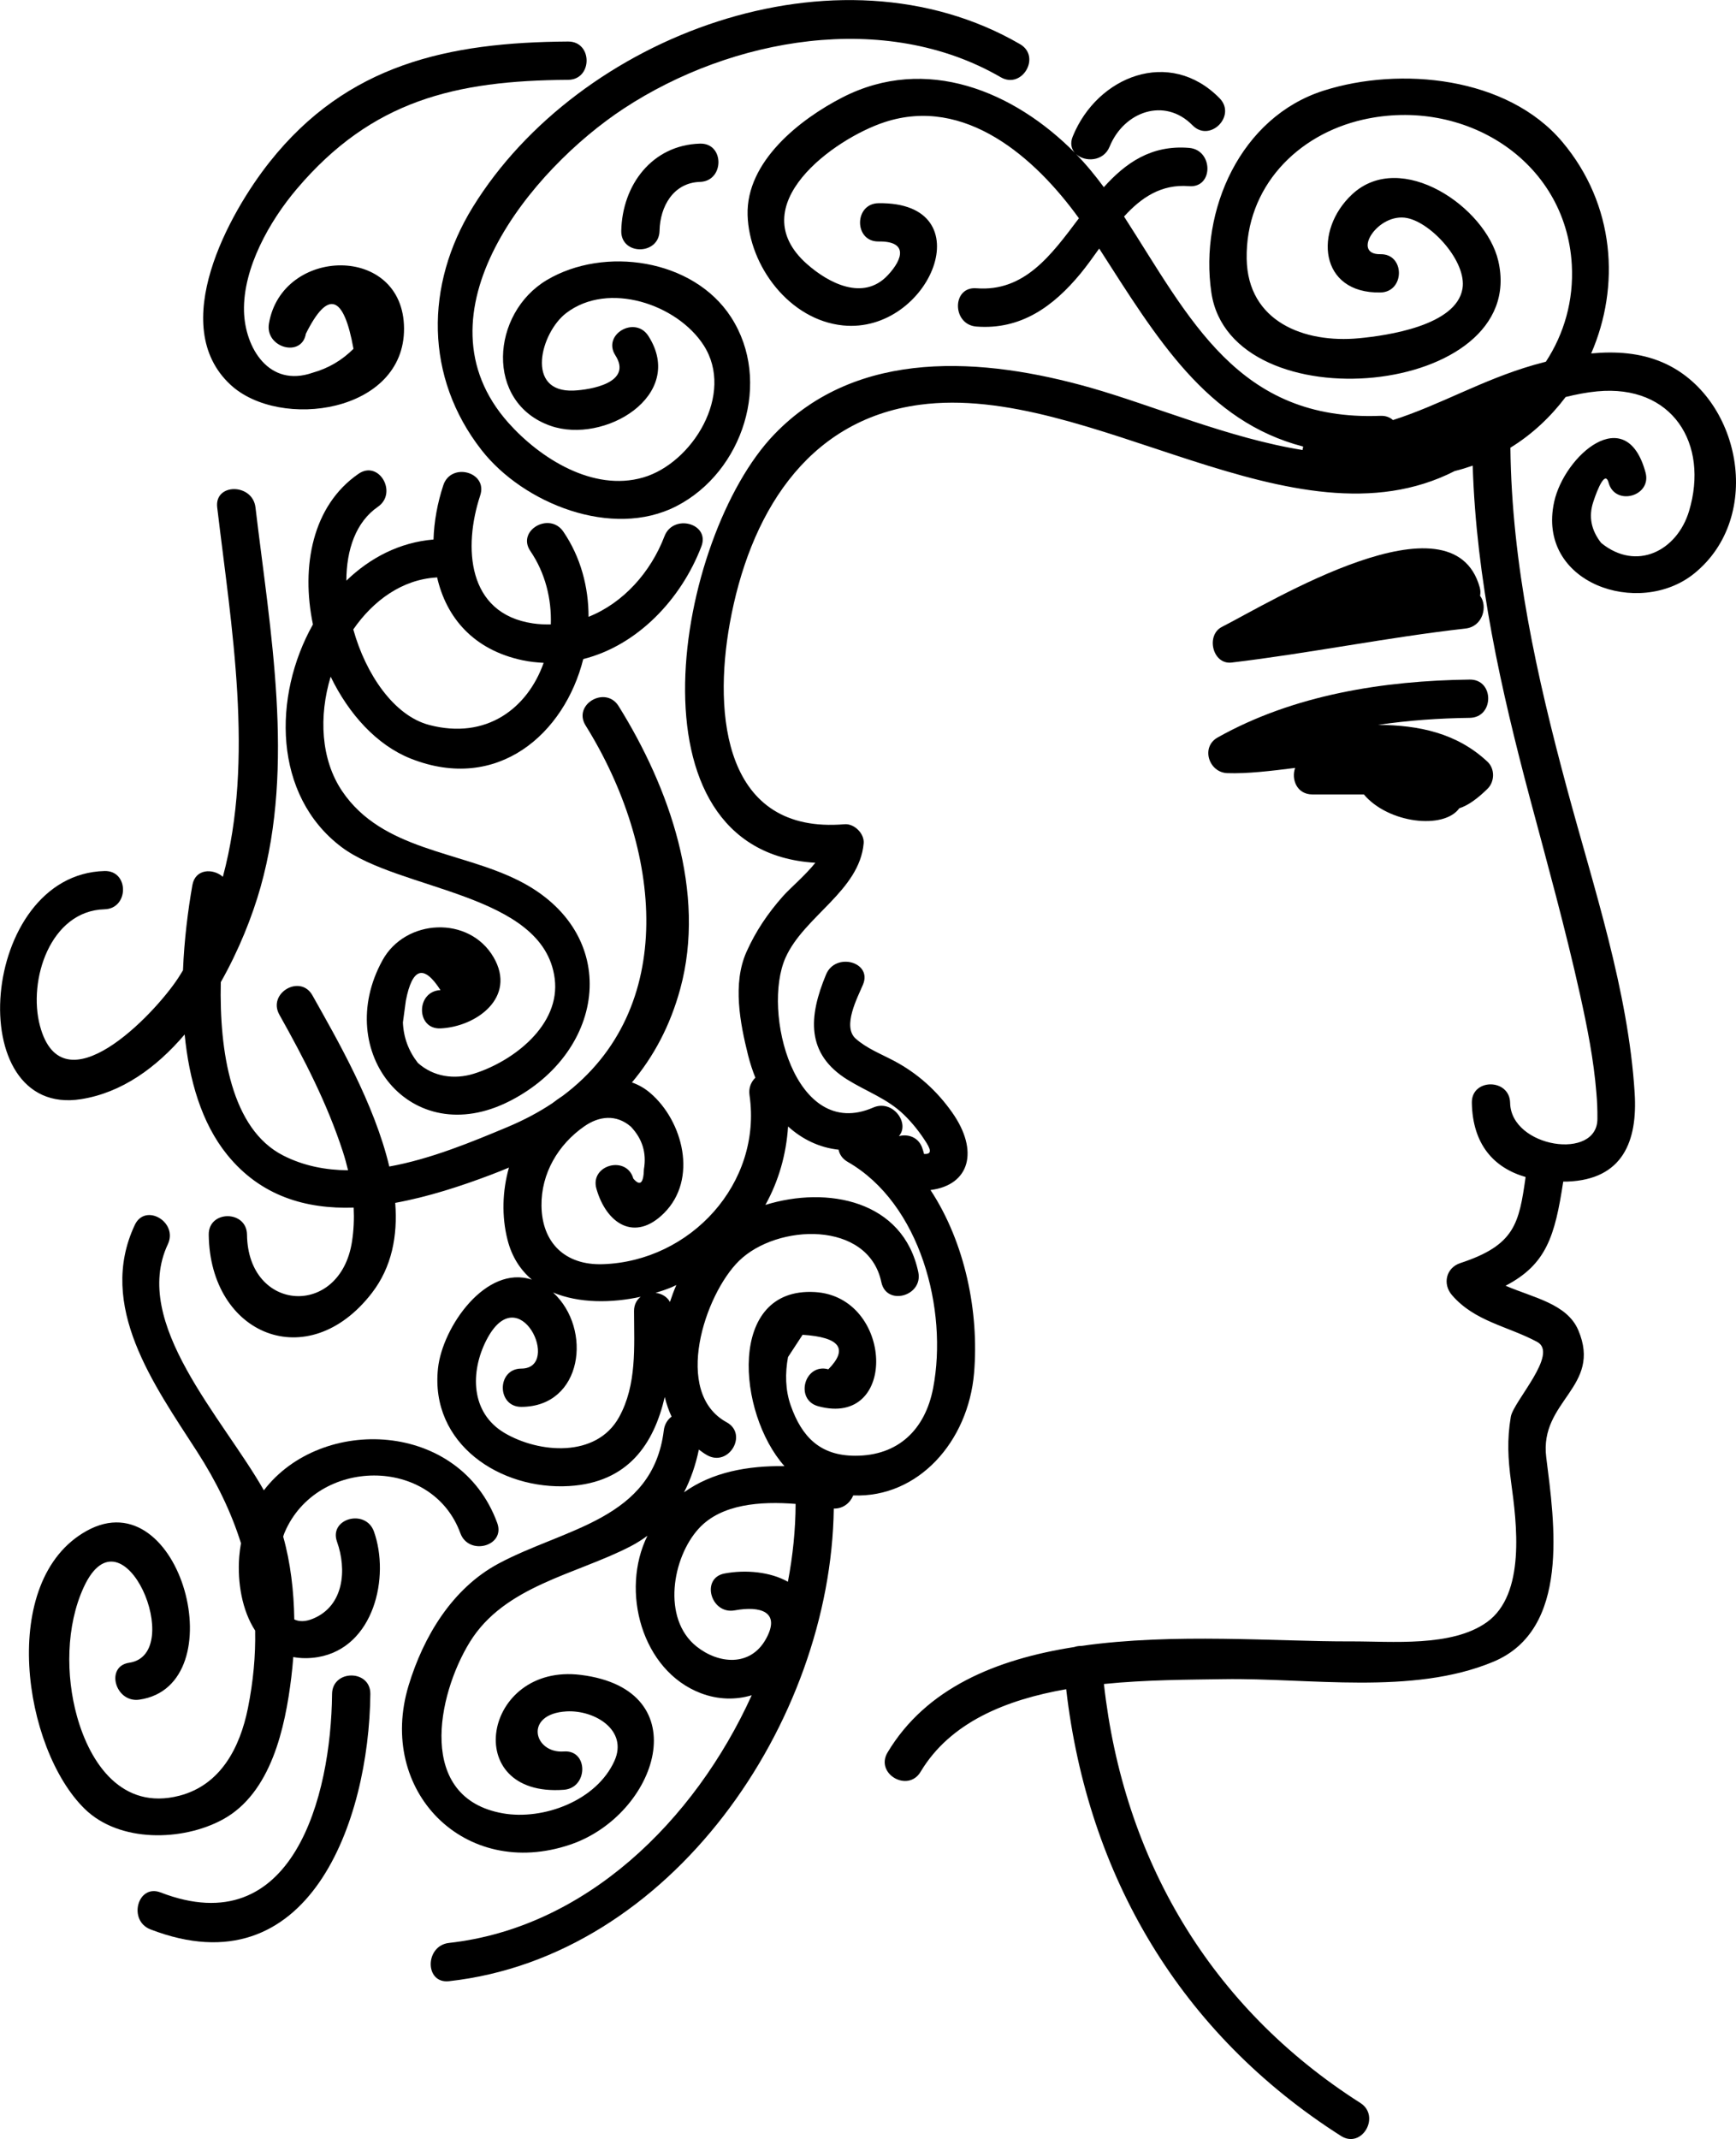<svg xmlns="http://www.w3.org/2000/svg" xmlns:xlink="http://www.w3.org/1999/xlink" version="1.1" baseProfile="basic" x="0px" y="0px" xml:space="preserve" viewBox="11.56 3.08 76.29 93.99"><g><path fill="#000000" d="M65.496,37.052c0.88,0.03,1.906-0.094,2.98-0.229c-0.179,0.495,0.072,1.165,0.758,1.165h2.262   c1.067,1.271,3.511,1.557,4.193,0.609c0.391-0.125,0.803-0.427,1.241-0.856c0.319-0.314,0.331-0.878,0-1.189   c-1.346-1.264-3.03-1.611-4.809-1.62c1.34-0.2,2.694-0.292,4.026-0.309c1.084-0.014,1.086-1.696,0-1.682   c-3.787,0.048-7.737,0.669-11.076,2.544C64.318,35.907,64.682,37.024,65.496,37.052z"></path><path fill="#000000" d="M76.587,28.886c-1.196-4.272-9.213,0.666-11.328,1.74c-0.717,0.363-0.415,1.667,0.425,1.567   c3.438-0.409,6.836-1.106,10.279-1.495c0.771-0.087,0.985-0.991,0.64-1.438C76.625,29.144,76.623,29.019,76.587,28.886z"></path><path fill="#000000" d="M84.629,19.007c-0.985-0.426-2.067-0.498-3.143-0.396c1.28-2.945,1.055-6.533-1.267-9.294   c-2.416-2.872-7.127-3.323-10.485-2.256c-3.667,1.164-5.47,5.276-4.94,8.873c0.857,5.829,13.999,4.591,12.609-1.391   c-0.549-2.366-4.276-4.916-6.419-2.927c-1.702,1.58-1.456,4.369,1.24,4.316c1.082-0.021,1.085-1.704,0-1.682   c-1.298,0.025-0.11-1.85,1.176-1.588c1.088,0.222,2.629,1.933,2.429,3.106c-0.275,1.62-3.295,2.056-4.543,2.175   c-2.411,0.23-4.897-0.729-4.94-3.498c-0.049-3.141,2.215-5.452,5.113-6.108c4.43-1.004,8.915,1.778,9.175,6.373   c0.089,1.587-0.344,3.048-1.139,4.264c-0.178,0.046-0.356,0.093-0.53,0.143c-2.271,0.654-4.104,1.754-6.189,2.421   c-0.134-0.119-0.314-0.195-0.551-0.186c-6.264,0.247-8.381-4.285-11.268-8.757c0.749-0.826,1.633-1.435,2.856-1.335   c1.083,0.088,1.072-1.595,0-1.682c-1.663-0.136-2.788,0.664-3.744,1.727c-0.374-0.507-0.776-1.001-1.226-1.459   c0.387,0.363,1.21,0.343,1.481-0.324c0.627-1.538,2.414-2.186,3.642-0.937c0.759,0.776,1.948-0.415,1.189-1.189   c-2.189-2.229-5.371-0.978-6.452,1.68c-0.121,0.295-0.062,0.54,0.088,0.715c-2.671-2.7-6.534-4.315-10.21-2.43   c-1.856,0.952-4.239,2.811-4.167,5.173c0.067,2.23,1.839,4.61,4.193,4.846c3.82,0.382,6.231-5.437,1.562-5.371   c-1.084,0.015-1.085,1.697,0,1.682c1.283-0.019,1.093,0.751,0.403,1.486c-1.079,1.149-2.609,0.336-3.547-0.493   c-2.901-2.565,1.189-5.509,3.411-6.237c3.528-1.156,6.604,1.544,8.538,4.224c-1.22,1.623-2.395,3.24-4.507,3.076   c-1.083-0.084-1.074,1.598,0,1.682c1.957,0.152,3.388-0.884,4.584-2.336c0.275-0.335,0.542-0.71,0.814-1.091   c2.543,3.958,4.709,7.595,8.966,8.701c-0.013,0.049-0.023,0.1-0.029,0.151c-3.23-0.515-6.574-1.958-9.316-2.737   c-4.685-1.329-10.24-1.772-13.912,2.062c-4.309,4.499-6.712,18.311,1.818,18.812c-0.448,0.558-1.115,1.12-1.43,1.476   c-0.656,0.74-1.195,1.536-1.597,2.439c-0.621,1.391-0.283,3.127,0.07,4.542c0.086,0.345,0.195,0.674,0.32,0.987   c-0.188,0.185-0.304,0.448-0.257,0.767c0.562,3.873-2.592,7.302-6.448,7.428c-1.652,0.054-2.675-0.938-2.694-2.57   c-0.016-1.421,0.733-2.688,1.879-3.486c0.647-0.453,1.398-0.545,2.046,0.01c0.508,0.534,0.7,1.16,0.576,1.875   c-0.016,0.619-0.17,0.756-0.465,0.409c-0.297-1.042-1.921-0.599-1.622,0.446c0.438,1.536,1.682,2.359,2.971,1.072   c1.5-1.496,0.83-4.051-0.605-5.278c-0.255-0.219-0.527-0.366-0.805-0.465c0.952-1.133,1.68-2.484,2.124-4.116   c1.151-4.234-0.483-8.847-2.709-12.419c-0.572-0.918-2.027-0.074-1.452,0.849c3.364,5.399,4.088,12.47-1.009,16.278   c-0.155,0.1-0.304,0.207-0.447,0.318c-0.585,0.391-1.239,0.74-1.966,1.046c-1.57,0.657-3.384,1.411-5.204,1.739   c-0.659-2.776-2.314-5.624-3.378-7.521c-0.531-0.946-1.984-0.098-1.453,0.849c1.088,1.939,2.098,3.893,2.789,6.014   c0.088,0.271,0.164,0.547,0.23,0.824c-0.982-0.009-1.943-0.19-2.842-0.646c-2.296-1.16-2.819-4.58-2.751-7.621   c0.792-1.399,1.382-2.881,1.748-4.178c1.516-5.375,0.419-11.265-0.224-16.685c-0.126-1.063-1.81-1.076-1.682,0   c0.623,5.257,1.643,11.05,0.249,16.234c-0.436-0.383-1.213-0.356-1.339,0.363c-0.197,1.117-0.359,2.408-0.413,3.744   c-0.071,0.115-0.139,0.229-0.213,0.342c-1.055,1.613-5.073,5.809-6.071,2.106c-0.542-2.013,0.455-5.065,2.835-5.128   c1.083-0.029,1.085-1.711,0-1.682c-5.504,0.147-6.312,10.863-1.031,10.025c1.792-0.283,3.315-1.389,4.553-2.842   c0.195,1.985,0.735,3.882,1.865,5.28c1.479,1.83,3.47,2.396,5.562,2.327c0.025,0.495,0.004,0.994-0.073,1.491   c-0.52,3.367-4.573,3.121-4.614-0.301c-0.013-1.084-1.695-1.085-1.682,0c0.052,4.41,4.365,6.196,7.168,2.564   c0.879-1.139,1.14-2.513,1.027-3.962c1.453-0.265,2.898-0.739,4.202-1.233c0.27-0.102,0.534-0.208,0.796-0.318   c-0.294,1.034-0.322,2.152-0.065,3.166c0.193,0.767,0.576,1.338,1.072,1.759c-2.011-0.671-3.929,2.075-4.125,3.896   c-0.358,3.316,2.73,5.356,5.765,5.173c2.599-0.156,3.724-1.863,4.199-3.912c0.078,0.3,0.172,0.591,0.301,0.861   c-0.177,0.134-0.309,0.335-0.342,0.604c-0.482,3.929-4.355,4.293-7.267,5.856c-2.033,1.091-3.297,3.207-3.947,5.352   c-1.405,4.638,2.464,8.568,7.104,6.994c3.83-1.298,5.668-6.804,0.466-7.456c-4.311-0.538-5.327,5.392-0.748,5.047   c1.075-0.081,1.083-1.764,0-1.683c-1.323,0.1-1.776-1.652,0.115-1.761c1.236-0.07,2.718,0.824,2.107,2.177   c-0.791,1.753-3.131,2.613-4.899,2.303c-3.815-0.67-2.889-5.197-1.458-7.523c1.522-2.474,4.643-2.962,7.05-4.202   c0.275-0.142,0.524-0.302,0.758-0.473c-1.198,2.419-0.251,5.926,2.342,6.917c0.766,0.292,1.541,0.302,2.241,0.091   c-2.521,5.551-7.326,10.22-13.303,10.884c-1.066,0.118-1.078,1.801,0,1.681c9.764-1.08,16.783-11.378,16.909-20.768   c0.415,0.012,0.721-0.253,0.855-0.577c2.856,0.113,5.055-2.364,5.31-5.379c0.223-2.654-0.383-5.711-1.915-8.04   c1.724-0.217,2.146-1.718,0.949-3.413c-0.678-0.96-1.524-1.72-2.559-2.267c-0.565-0.299-1.189-0.541-1.674-0.969   c-0.609-0.538,0.084-1.819,0.318-2.379c0.418-1-1.21-1.433-1.622-0.446c-0.77,1.846-0.897,3.488,0.941,4.627   c0.852,0.527,1.75,0.831,2.48,1.538c0.381,0.369,0.704,0.783,0.987,1.23c0.265,0.419,0.15,0.507-0.103,0.495   c-0.021-0.076-0.041-0.152-0.067-0.228c-0.158-0.513-0.636-0.662-1.04-0.556c0.5-0.559-0.266-1.632-1.13-1.255   c-3.449,1.501-4.899-4.234-3.851-6.586c0.812-1.82,3.247-2.933,3.434-5.023c0.039-0.43-0.413-0.877-0.841-0.841   c-5.285,0.449-5.771-4.792-5.042-8.826c0.841-4.66,3.286-8.929,8.347-9.606c7.493-1.002,16.424,6.528,23.511,2.912   c0.271-0.067,0.532-0.147,0.79-0.237c0.155,4.988,1.237,9.816,2.522,14.643c0.764,2.863,1.555,5.716,2.197,8.61   c0.313,1.415,0.602,2.864,0.716,4.311c0.033,0.374,0.049,0.747,0.045,1.122c0.022,1.875-3.797,1.284-3.836-0.686   c-0.021-1.083-1.704-1.085-1.682,0c0.035,1.821,0.96,2.853,2.363,3.258c-0.291,2.051-0.472,2.993-2.867,3.781   c-0.629,0.206-0.792,0.917-0.372,1.405c1.002,1.165,2.44,1.36,3.743,2.057c0.97,0.518-1.04,2.614-1.155,3.293   c-0.17,1.002-0.125,1.853,0.013,2.869c0.245,1.792,0.657,4.932-1.073,6.162c-1.539,1.097-4.18,0.831-5.976,0.838   c-3.26,0.012-7.767-0.382-11.834,0.199c-0.107-0.001-0.215,0.015-0.313,0.049c-3.429,0.537-6.51,1.799-8.206,4.633   c-0.559,0.933,0.896,1.78,1.452,0.849c1.302-2.177,3.756-3.166,6.398-3.629c0.945,8.193,5.009,15.128,12.075,19.63   c0.918,0.585,1.76-0.87,0.85-1.451c-6.604-4.207-10.418-10.73-11.267-18.408c1.864-0.188,3.726-0.188,5.26-0.212   c3.755-0.062,8.294,0.719,11.85-0.764c3.399-1.416,2.688-6.114,2.328-8.986c-0.313-2.488,2.472-3.081,1.408-5.586   c-0.496-1.167-1.999-1.432-3.194-1.952c1.798-0.938,2.166-2.18,2.533-4.575c0.063-0.002,0.125,0,0.188-0.002   c2.436-0.091,3.084-1.781,2.951-3.894c-0.284-4.517-1.802-9.024-2.972-13.369c-1.327-4.926-2.431-9.868-2.489-14.983   c0.957-0.588,1.768-1.355,2.429-2.229c0.451-0.11,0.907-0.202,1.383-0.247c3.305-0.315,4.928,2.3,4.039,5.261   c-0.524,1.742-2.305,2.666-3.862,1.399c-0.442-0.562-0.558-1.162-0.348-1.799c0.003-0.007,0.485-1.546,0.674-0.849   c0.283,1.047,1.907,0.602,1.624-0.446c-0.85-3.143-3.572-0.734-4.016,1.29c-0.783,3.584,3.722,5.102,6.146,3.154   C89.119,25.78,88.044,20.483,84.629,19.007z M39.423,60.694c0.004,1.571,0.128,3.235-0.658,4.657   c-0.998,1.804-3.527,1.583-5.031,0.696c-1.51-0.893-1.506-2.7-0.8-4.078c1.441-2.812,3.329,1.244,1.536,1.248   c-1.085,0.002-1.085,1.685,0,1.682c2.704-0.006,3.129-3.428,1.403-5.018c-0.003-0.003-0.006-0.005-0.009-0.008   c1.146,0.48,2.577,0.468,3.852,0.188C39.542,60.196,39.422,60.405,39.423,60.694z M41.001,60.288   c-0.131-0.236-0.373-0.37-0.631-0.398c0.248-0.075,0.489-0.158,0.713-0.251c0.068-0.029,0.132-0.063,0.199-0.093   C41.177,59.786,41.085,60.035,41.001,60.288z M46.185,72.584c-0.771-0.437-1.855-0.538-2.78-0.364   c-1.065,0.196-0.613,1.817,0.447,1.62c1.109-0.204,2.046,0.05,1.361,1.27c-0.683,1.218-2.08,1.089-3.046,0.315   c-1.528-1.223-1.065-3.906,0.102-5.181c0.991-1.082,2.714-1.202,4.255-1.081C46.521,70.286,46.403,71.435,46.185,72.584z    M46.192,52.578c0.626,0.566,1.377,0.93,2.222,1.021c0.038,0.205,0.161,0.397,0.396,0.533c3.202,1.832,4.415,6.508,3.758,9.94   c-0.351,1.833-1.543,2.979-3.429,2.975c-1.54-0.003-2.341-0.827-2.829-2.207c-0.242-0.683-0.25-1.425-0.12-2.129   c0.213-0.326,0.427-0.653,0.641-0.979c1.64,0.106,2.017,0.612,1.132,1.516c-1.048-0.285-1.492,1.337-0.447,1.623   c3.532,0.963,3.31-4.818-0.149-5.017c-3.86-0.221-3.409,5.319-1.333,7.649c-1.601-0.021-3.168,0.256-4.413,1.15   c0.296-0.577,0.512-1.205,0.651-1.877c0.121,0.087,0.236,0.178,0.371,0.251c0.952,0.521,1.801-0.933,0.849-1.452   c-2.383-1.302-0.965-5.609,0.544-7.09c1.673-1.641,5.684-1.787,6.257,0.938c0.224,1.061,1.845,0.61,1.622-0.447   c-0.664-3.154-3.996-3.795-6.719-2.951C45.774,54.984,46.113,53.814,46.192,52.578z"></path><path fill="#000000" d="M26.37,70.824c0.433,1.211,0.318,2.809-1.048,3.379c-0.344,0.144-0.614,0.138-0.829,0.036   c-0.018-1.234-0.165-2.495-0.488-3.639c0.021-0.07,0.043-0.134,0.065-0.186c1.413-3.309,6.476-3.367,7.72,0.034   c0.369,1.011,1.995,0.574,1.622-0.446c-1.652-4.518-7.74-4.732-10.256-1.436c-1.806-3.187-5.845-7.359-4.22-10.812   c0.46-0.976-0.991-1.83-1.452-0.849c-1.674,3.557,0.848,7.029,2.734,9.955c0.855,1.325,1.501,2.66,1.932,4.03   c-0.034,0.194-0.061,0.394-0.077,0.6c-0.086,1.129,0.127,2.358,0.7,3.239c0.021,1.101-0.081,2.233-0.319,3.414   c-0.35,1.731-1.199,3.373-3.013,3.843c-2.524,0.652-3.921-1.423-4.496-3.483c-0.5-1.789-0.488-3.987,0.299-5.688   c1.717-3.705,4.528,2.958,1.995,3.327c-1.07,0.157-0.614,1.776,0.447,1.622c4.239-0.618,1.82-9.718-2.321-7.414   c-3.897,2.168-2.792,9.566-0.081,12.215c1.529,1.494,4.298,1.422,6.058,0.469c2.144-1.162,2.751-4.06,3.019-6.245   c0.035-0.29,0.065-0.592,0.088-0.897c0.325,0.061,0.684,0.069,1.084,0.003c2.468-0.421,3.17-3.528,2.46-5.519   C27.63,69.363,26.004,69.8,26.37,70.824z"></path><path fill="#000000" d="M32.335,12.184c-2.112,3.428-2.103,7.481,0.383,10.667c1.837,2.355,5.745,3.922,8.568,2.47   c2.923-1.504,4.222-5.491,2.399-8.307c-1.663-2.569-5.581-3.12-8.09-1.631c-2.462,1.461-2.737,5.39,0.156,6.407   c2.359,0.829,5.979-1.328,4.303-3.946c-0.582-0.91-2.039-0.067-1.452,0.849c0.774,1.21-1.099,1.516-1.829,1.549   c-2.152,0.097-1.457-2.545-0.33-3.406c1.854-1.416,4.875-0.383,6.035,1.408c1.392,2.15-0.497,5.194-2.657,5.818   c-2.198,0.636-4.527-0.842-5.916-2.4c-4.268-4.79,1.018-11.155,5.069-13.814c4.741-3.112,11.484-4.32,16.563-1.375   c0.94,0.545,1.787-0.908,0.85-1.452C48.363,0.365,36.99,4.63,32.335,12.184z"></path><path fill="#000000" d="M38.862,13.222c-0.023,1.085,1.659,1.083,1.682,0c0.023-1.071,0.608-2.113,1.776-2.149   c1.082-0.033,1.085-1.715,0-1.682C40.214,9.455,38.906,11.209,38.862,13.222z"></path><path fill="#000000" d="M29.611,36.414c3.822,1.514,6.759-1.098,7.581-4.374c2.38-0.598,4.303-2.626,5.191-4.95   c0.388-1.015-1.239-1.45-1.622-0.447c-0.605,1.583-1.812,2.934-3.336,3.54c-0.001-1.308-0.344-2.62-1.107-3.74   c-0.606-0.891-2.064-0.051-1.452,0.849c0.657,0.964,0.938,2.111,0.9,3.226c-0.26,0.004-0.523-0.006-0.792-0.046   c-2.894-0.428-3.058-3.357-2.31-5.624c0.341-1.032-1.283-1.472-1.622-0.447c-0.26,0.788-0.407,1.598-0.431,2.386   c-1.485,0.123-2.787,0.8-3.83,1.808c0.003-1.356,0.417-2.578,1.384-3.244c0.887-0.611,0.047-2.07-0.849-1.452   c-2.03,1.398-2.533,4.072-2.004,6.619c-1.776,3.16-1.749,7.513,1.251,9.779c2.556,1.931,8.885,2.017,9.373,5.775   c0.269,2.058-1.836,3.652-3.551,4.187c-0.864,0.27-1.78,0.136-2.461-0.473c-0.41-0.524-0.629-1.116-0.658-1.776   c0.043-0.321,0.086-0.643,0.13-0.963c0.282-1.447,0.789-1.601,1.521-0.46c-1.081,0.047-1.084,1.73,0,1.682   c1.562-0.068,3.368-1.359,2.33-3.132c-1.076-1.835-3.87-1.694-4.878,0.138c-2.212,4.018,1.238,8.401,5.583,6.191   c4.274-2.174,4.948-7.396,0.415-9.686c-2.597-1.312-6.004-1.322-7.77-3.935c-0.944-1.396-1.03-3.301-0.506-5.031   C26.886,34.456,28.115,35.821,29.611,36.414z M30.732,28.455c0.013-0.001,0.024-0.005,0.037-0.007   c0.4,1.755,1.582,3.185,3.758,3.645c0.313,0.066,0.62,0.097,0.924,0.113c-0.697,1.973-2.498,3.401-5.041,2.726   c-1.532-0.407-2.775-2.217-3.324-4.195C27.968,29.461,29.237,28.547,30.732,28.455z"></path><path fill="#000000" d="M29.316,17.508c-0.023-3.721-5.365-3.59-5.937-0.21c-0.18,1.06,1.441,1.515,1.623,0.446   c0.966-1.938,1.664-1.717,2.092,0.663c-0.506,0.506-1.103,0.857-1.792,1.05c-1.927,0.674-2.98-1.102-3.019-2.704   c-0.046-1.897,1.127-3.963,2.315-5.365c3.299-3.896,6.97-4.769,11.928-4.8c1.083-0.006,1.085-1.689,0-1.683   C31.26,4.938,26.815,5.9,23.409,10.198c-1.792,2.26-4.517,7.196-1.719,9.789C23.86,21.998,29.339,21.224,29.316,17.508z"></path><path fill="#000000" d="M26.153,77.515c-0.044,4.512-1.726,10.962-7.533,8.722c-1.013-0.391-1.448,1.235-0.447,1.622   c6.952,2.682,9.607-4.743,9.662-10.344C27.846,76.431,26.164,76.432,26.153,77.515z"></path></g></svg>